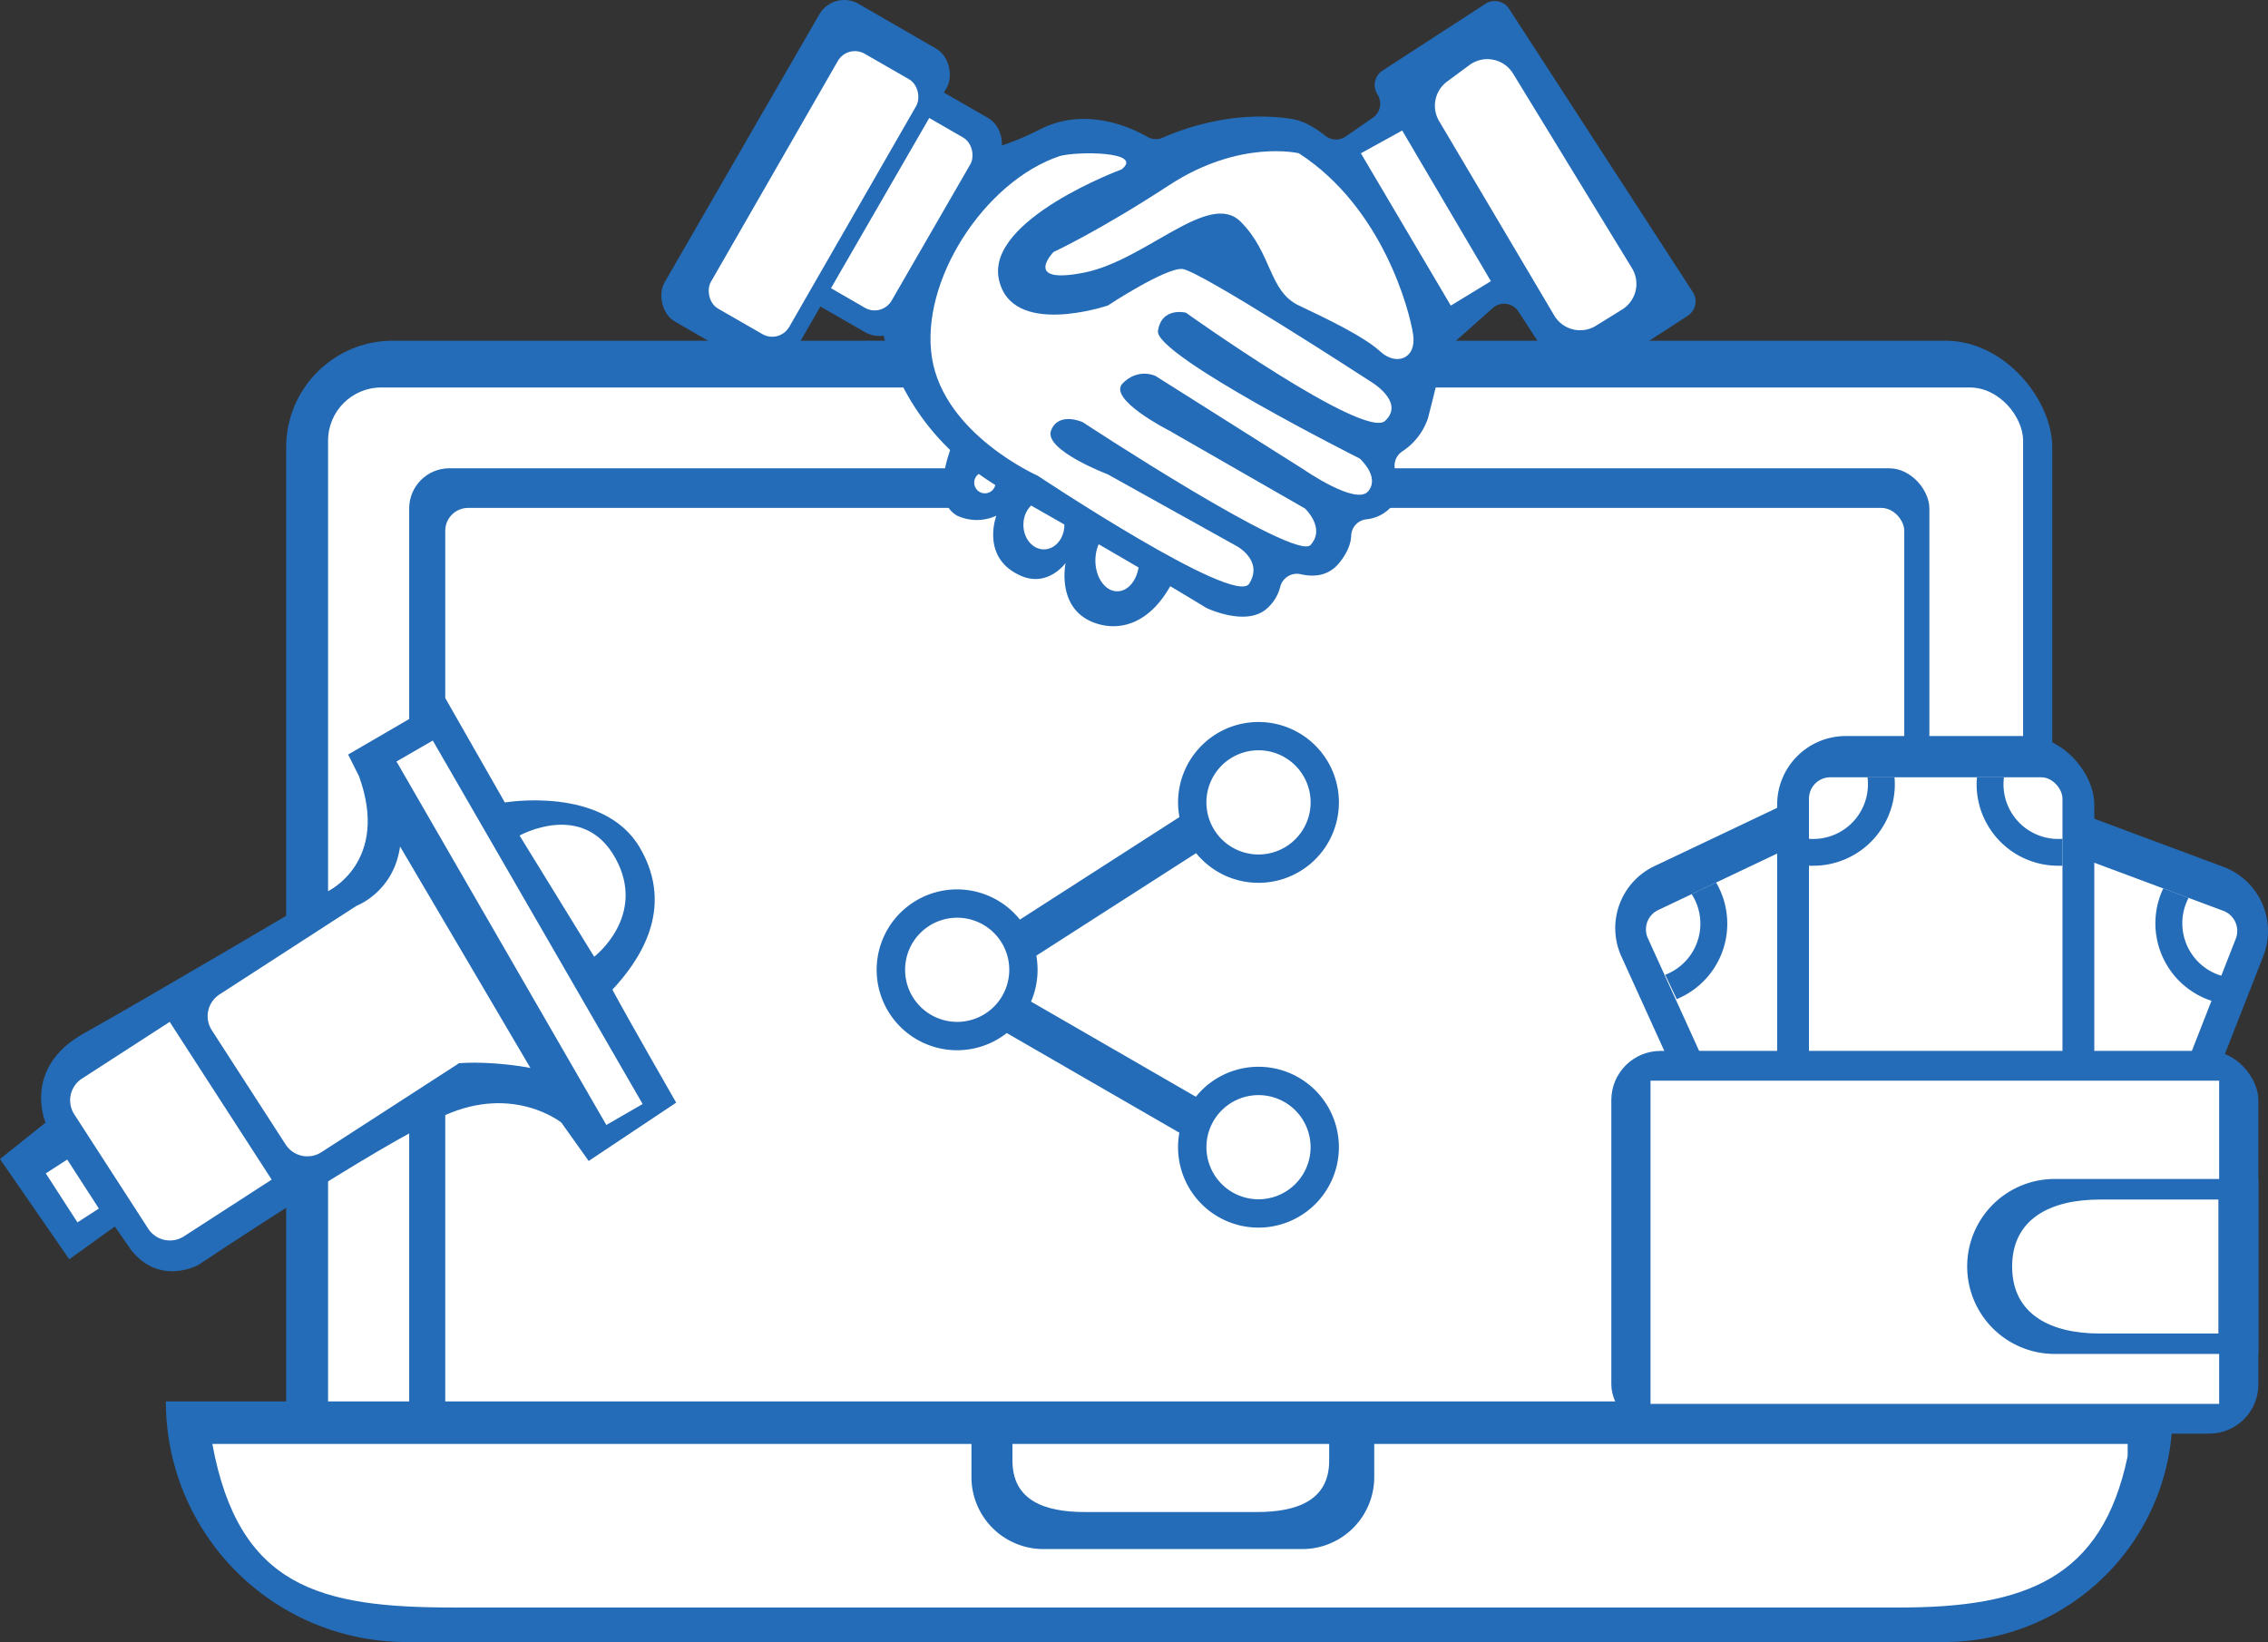 <svg xmlns="http://www.w3.org/2000/svg" viewBox="0 0 1106.11 800.84"><rect x="0" y="0" width="1106.11" height="800.84" fill="#333333" stroke="none"/><defs><style>.cls-1{fill:#246cb7;}.cls-2{fill:#fff;}</style></defs><g id="Layer_2" data-name="Layer 2"><g id="Layer_1-2" data-name="Layer 1"><rect class="cls-1" x="139.56" y="166.17" width="861.33" height="581.33" rx="52"/><rect class="cls-2" x="160" y="188.98" width="826.67" height="531.86" rx="25.93"/><rect class="cls-1" x="199.56" y="228.39" width="741.4" height="492.44" rx="19.59"/><rect class="cls-2" x="217.15" y="247.72" width="711.56" height="450.53" rx="11.14"/><path class="cls-1" d="M80.89,683.5h978.67a0,0,0,0,1,0,0v6A111.33,111.33,0,0,1,948.22,800.84h-750A117.33,117.33,0,0,1,80.89,683.5v0A0,0,0,0,1,80.89,683.5Z"/><path class="cls-2" d="M926.32,784H220.89c-64.8,0-104.45-9.78-117.33-79.78h934.1v6C1025.17,770,987.81,784,926.32,784Z"/><path class="cls-1" d="M473.78,700.39H670.22a0,0,0,0,1,0,0v20a35.11,35.11,0,0,1-35.11,35.11H508.89a35.11,35.11,0,0,1-35.11-35.11v-20A0,0,0,0,1,473.78,700.39Z"/><path class="cls-2" d="M613.13,737.43H528.89c-19.39,0-35.11-5.65-35.11-25v-8.22H648.24v8.22C648.24,731.78,632.52,737.43,613.13,737.43Z"/><path class="cls-1" d="M466.81,211.21s-15.56,31.41,0,40.29a22.74,22.74,0,0,0,19.12,0s-7.71,20.15,11.26,29c13.62,6.52,22.51-5.92,22.51-5.92s-4.74,21.92,13.63,29c12.45,4.74,28.54,1.19,39.6-21.92Z"/><circle class="cls-2" cx="480.33" cy="235.39" r="5.22"/><ellipse class="cls-2" cx="509.11" cy="255.95" rx="10" ry="12"/><ellipse class="cls-2" cx="544.89" cy="273.37" rx="10.67" ry="15.03"/><path class="cls-1" d="M613.78,520.28a39.16,39.16,0,0,0-30.55,14.62l-80.39-46.41a39.28,39.28,0,0,0,2.58-22.4l77.92-50a39.22,39.22,0,1,0-8.79-24.73,40,40,0,0,0,.66,7.14l-77.81,50A39.22,39.22,0,1,0,491,503.83l84.18,48.6a39.22,39.22,0,1,0,38.58-32.15Zm0-154.36a25.41,25.41,0,1,1-25.41,25.41A25.41,25.41,0,0,1,613.78,365.92Zm-147,132.46A25.4,25.4,0,1,1,492.22,473,25.4,25.4,0,0,1,466.81,498.38Zm147,86.52a25.4,25.4,0,1,1,25.4-25.4A25.41,25.41,0,0,1,613.78,584.9Z"/><path class="cls-1" d="M22.22,547.5S10.67,520.84,40.89,504,160,434.62,160,434.62s30.22-14.23,15.11-56L169.78,368l47.37-27.56,29.07,50.94s48-8.27,65.78,21.95-.89,56-13.33,69.34c7.11,13.33,31.11,55.11,31.11,55.11l-42.67,28.44L273.78,547.5s-23.11-18.66-56.89-3.55-120,72.89-120,72.89S78.22,627.5,64,609.73l-8-11.56-22.22,16L0,565.28Z"/><path class="cls-2" d="M61.78,508.3h50.94a0,0,0,0,1,0,0v91.61a0,0,0,0,1,0,0H61.78a12.62,12.62,0,0,1-12.62-12.62V520.92A12.62,12.62,0,0,1,61.78,508.3Z" transform="translate(-287.85 132.7) rotate(-32.88)"/><path class="cls-2" d="M258.67,520.84l-63.56-108c-3.11,22.22-21.17,28.9-21.17,28.9l-11.69,7.55h0L107.05,485a12.63,12.63,0,0,0-3.75,17.46l36,55.73a12.63,12.63,0,0,0,17.45,3.75l66.89-43.24-.09-.14C240.74,517.31,258.67,520.84,258.67,520.84Z"/><rect class="cls-2" x="243.17" y="352.57" width="20.44" height="204.69" transform="translate(-193.51 187.64) rotate(-30)"/><path class="cls-2" d="M253.39,407.5l36.39,59.12s26-19.9,10.31-48.18S253.39,407.5,253.39,407.5Z"/><rect class="cls-2" x="29.05" y="566.62" width="12.44" height="28.44" transform="translate(-309.67 112.2) rotate(-32.88)"/><path class="cls-1" d="M825.59,142.44,736,4.32a8.35,8.35,0,0,0-11.55-2.46L674.25,34.43A8.35,8.35,0,0,0,671.79,46h0a8.36,8.36,0,0,1-2.25,11.41l-13.22,9.16a8.36,8.36,0,0,1-10.08-.43C642.35,63,636.39,59,629.93,58c-28.47-4.4-53.46,5-62.8,9.13a8.27,8.27,0,0,1-7.5-.37c-8.45-4.81-30.49-14.85-52.37-3.68-18.45,9.42-30.2,11-36,11.06a8.3,8.3,0,0,0-7.07,4.07l-35.36,59.3a8.29,8.29,0,0,0-1.17,4.56c.42,12.16,5.62,65.23,63.05,97.6C551.54,274,583.93,293.81,588,296.28a8.82,8.82,0,0,0,1,.51c3.23,1.43,20.08,8.3,29.16-.25a20.87,20.87,0,0,0,6.22-10.35,8.38,8.38,0,0,1,10.09-6.12c5.93,1.36,13.23,1.1,18.62-5.45,4.35-5.3,5.76-9.91,5.9-13.52a8.26,8.26,0,0,1,7.3-7.81,19,19,0,0,0,11.73-5.57c4.92-5.14,4-12.87,2.43-18.3a8.37,8.37,0,0,1,3.49-9.3,31.25,31.25,0,0,0,12.29-15.59,7.39,7.39,0,0,0,.27-.88c4.28-16.56,6.25-25.47,7.07-29.47a8.29,8.29,0,0,1,2.64-4.55L728,150.25a8.35,8.35,0,0,1,12.55,1.7l20.85,32.14a8.35,8.35,0,0,0,11.55,2.46L823.13,154A8.35,8.35,0,0,0,825.59,142.44Z"/><rect class="cls-1" x="404.41" y="40.85" width="61.97" height="120.06" rx="14.01" transform="matrix(0.87, 0.5, -0.5, 0.87, 108.77, -204.18)"/><rect class="cls-2" x="418.62" y="55.95" width="37.96" height="95.86" rx="9.55" transform="translate(110.57 -204.88) rotate(30)"/><path class="cls-2" d="M701.86,59.05,758,153.86a14.69,14.69,0,0,0,20.38,5l12.76-7.92a14.68,14.68,0,0,0,4.78-20.14l-58-94.93a14.7,14.7,0,0,0-21.28-4.14l-10.83,8A14.67,14.67,0,0,0,701.86,59.05Z"/><rect class="cls-1" x="357.04" y="0.81" width="71.7" height="178.99" rx="14.01" transform="translate(97.79 -184.35) rotate(30)"/><rect class="cls-2" x="373.23" y="22.75" width="43.92" height="142.91" rx="9.55" transform="matrix(0.87, 0.5, -0.5, 0.87, 100.05, -184.97)"/><path class="cls-2" d="M547,82.62S481.19,106.91,487.11,136,540.29,149,540.29,149s28-18.42,36.3-17.83,91.26,54.52,91.26,54.52,17.78,10.07,7.71,19.55-97.19-52.74-97.19-52.74-11.85-3-13.63,8.89,98.37,62.22,98.37,62.22,10.08,8.89,4.15,16S635.85,229,635.85,229l-72.29-45.63s-8.3-4.15-16,3.55S570.22,210,570.22,210L636.44,248s10.21,9.48,2.74,17.78S528,205.87,528,205.87s-11.85-5.33-15.41,4.15,27.7,21.34,27.7,21.34l63,35.07s13,7,5.93,18.26S506.07,232,506.07,232s-45.63-20.15-51.55-57.48,25.42-85.94,62.22-98.37C525,73.73,558.22,73.73,547,82.62Z"/><path class="cls-2" d="M633.48,74.76s-28.74-7-63.26,15.54-56.44,32.61-56.44,32.61-15.41,16,14.81,10.08,61-40.3,76.45-24.89S618.67,142,633.48,149s32,15.35,39.71,22.46,17.77,3.56,16-8.29S674.37,101.27,633.48,74.76Z"/><polygon class="cls-2" points="663.7 74.76 707.56 149.04 727.11 137.13 683.85 63.65 663.7 74.76"/><path class="cls-1" d="M986.23,676.09,904,645.45a33.48,33.48,0,0,1-19.67-43.06l74.7-190.61a33.48,33.48,0,0,1,43.06-19.67l82.2,30.64A33.47,33.47,0,0,1,1104,465.81l-74.71,190.6A33.47,33.47,0,0,1,986.23,676.09Z"/><path class="cls-2" d="M1000.29,659.87,904,624a10.43,10.43,0,0,1-6.13-13.43l76.75-196.09a10.44,10.44,0,0,1,13.43-6.14l96.27,35.89a10.44,10.44,0,0,1,6.14,13.43l-76.75,196.1A10.43,10.43,0,0,1,1000.29,659.87Z"/><path class="cls-1" d="M1004,417.93a26.66,26.66,0,0,1-34.3,15.67c-.66-.24-1.3-.52-1.93-.81l-4.59,12.32c.64.27,1.29.53,1.94.78a39.78,39.78,0,0,0,51.17-23.38c.4-1.08.75-2.17,1.05-3.26L1005,414.64A26.88,26.88,0,0,1,1004,417.93Z"/><path class="cls-1" d="M1066,441a26.68,26.68,0,0,0,15.67,34.31c.67.24,1.33.45,2,.64l-4.6,12.32c-.66-.21-1.32-.43-2-.68a39.77,39.77,0,0,1-23.37-51.17c.4-1.08.86-2.13,1.34-3.15l12.35,4.6A27.64,27.64,0,0,0,1066,441Z"/><path class="cls-1" d="M999.5,631.68,920.25,669.3a33.47,33.47,0,0,1-44.59-15.88L791,467a33.47,33.47,0,0,1,15.88-44.59l79.25-37.62a33.47,33.47,0,0,1,44.59,15.88l84.69,186.39A33.47,33.47,0,0,1,999.5,631.68Z"/><path class="cls-2" d="M997.67,610.3l-92.82,44.06a10.44,10.44,0,0,1-13.91-5L803.73,457.73a10.45,10.45,0,0,1,5-13.91l92.81-44.06a10.45,10.45,0,0,1,13.92,4.95l87.2,191.68A10.45,10.45,0,0,1,997.67,610.3Z"/><path class="cls-1" d="M826.7,439.06a26.67,26.67,0,0,1-12.65,35.53c-.64.3-1.28.57-1.93.82l5.64,11.87c.64-.26,1.28-.55,1.91-.85a39.77,39.77,0,0,0,18.88-53c-.5-1-1-2.05-1.61-3L825,436.06A26.47,26.47,0,0,1,826.7,439.06Z"/><path class="cls-1" d="M886.43,410.71A26.65,26.65,0,0,0,922,423.36c.64-.3,1.25-.63,1.85-1l5.64,11.87c-.61.33-1.23.65-1.86.95a39.78,39.78,0,0,1-53-18.88c-.49-1-.93-2.1-1.33-3.16l11.91-5.65A26.8,26.8,0,0,0,886.43,410.71Z"/><rect class="cls-1" x="866.72" y="358.97" width="154.67" height="334.13" rx="33.47"/><rect class="cls-2" x="882.24" y="379.08" width="123.63" height="293.93" rx="10.44"/><path class="cls-1" d="M911,382.5a26.67,26.67,0,0,1-26.67,26.67c-.7,0-1.4,0-2.09-.09v13.15c.69,0,1.39,0,2.09,0a39.78,39.78,0,0,0,39.78-39.78c0-1.15-.06-2.29-.16-3.42H910.77A25.73,25.73,0,0,1,911,382.5Z"/><path class="cls-1" d="M977.11,382.5a26.67,26.67,0,0,0,26.67,26.67c.7,0,1.4,0,2.09-.09v13.15c-.69,0-1.39,0-2.09,0A39.78,39.78,0,0,1,964,382.5c0-1.15.06-2.29.16-3.42h13.18A25.73,25.73,0,0,0,977.11,382.5Z"/><rect class="cls-1" x="785.85" y="512.54" width="315.56" height="186.67" rx="24"/><rect class="cls-2" x="804.96" y="527.06" width="277.33" height="157.63"/><path class="cls-1" d="M1002.07,575h99.33a0,0,0,0,1,0,0v85.33a0,0,0,0,1,0,0h-99.33a42.67,42.67,0,0,1-42.67-42.67v0A42.67,42.67,0,0,1,1002.07,575Z"/><path class="cls-2" d="M1081.92,650.37H1024c-23.56,0-42.67-9.1-42.67-32.66h0c0-23.57,19.11-32.67,42.67-32.67h57.92Z"/></g></g></svg>